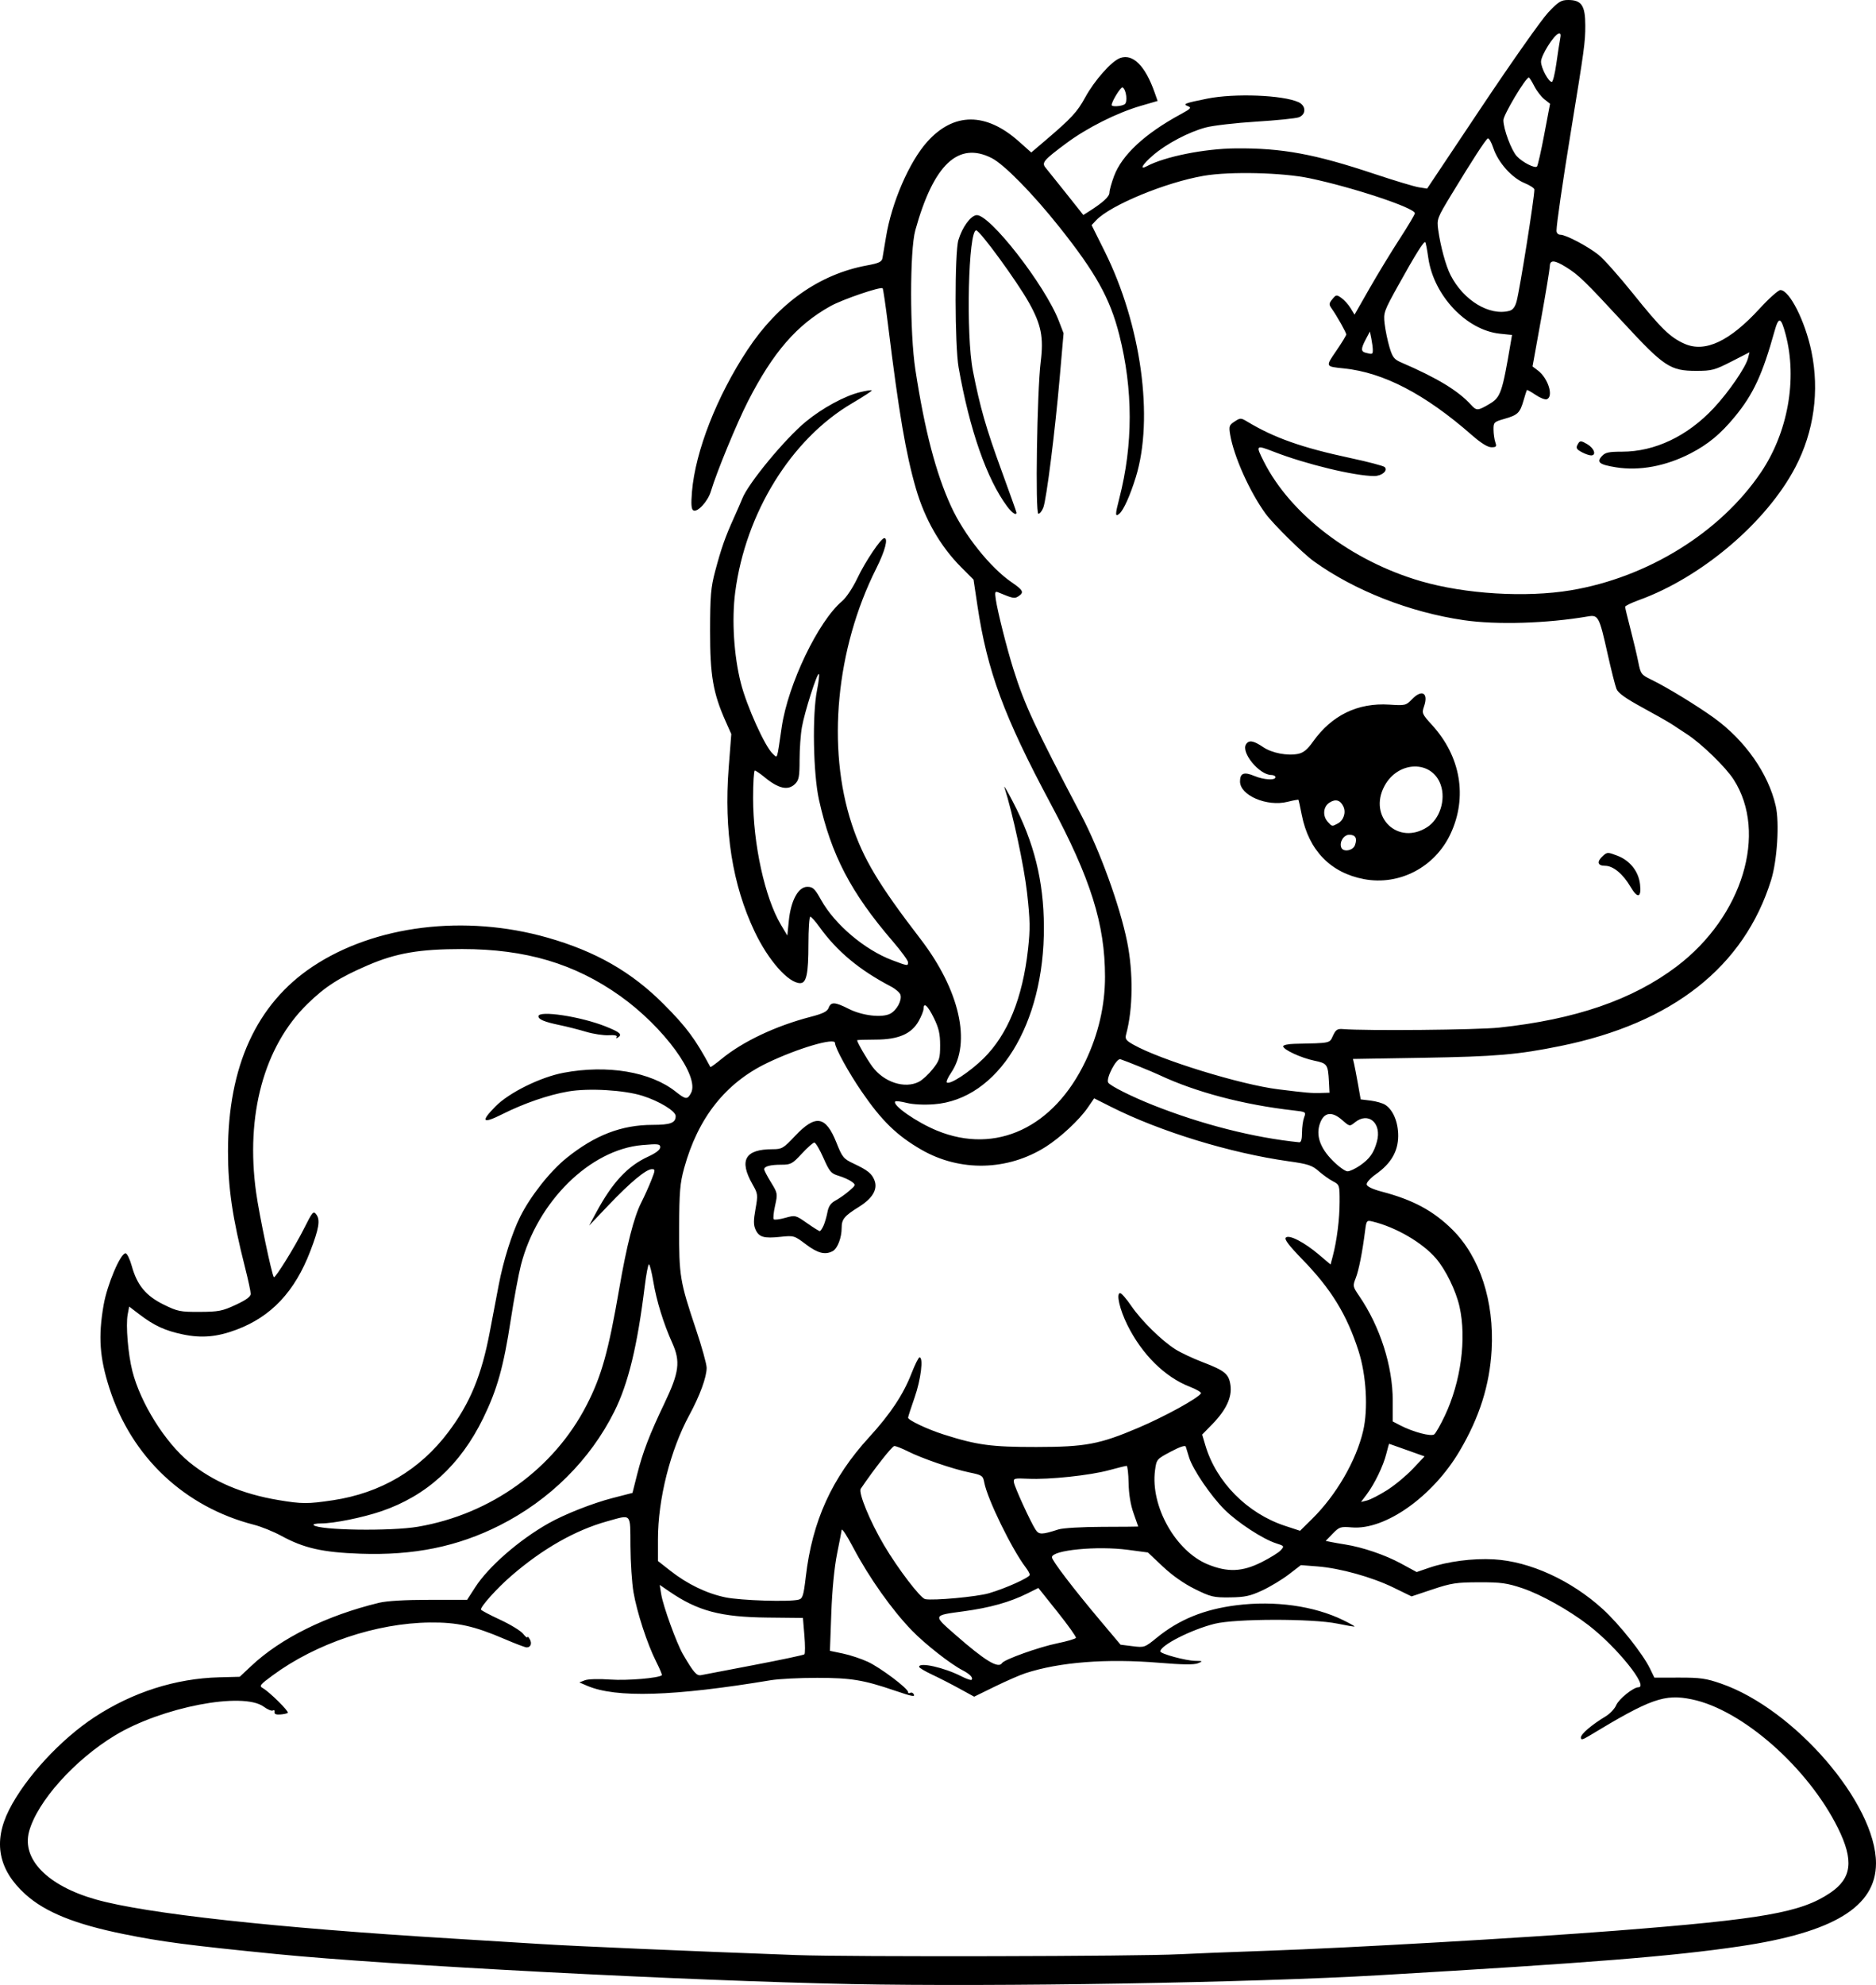 <?xml version="1.0" encoding="UTF-8" standalone="no"?>
<!-- Created with Inkscape (http://www.inkscape.org/) -->

<svg
   width="224.268mm"
   height="237.181mm"
   viewBox="0 0 224.268 237.181"
   version="1.1"
   id="svg1"
   xml:space="preserve"
   xmlns="http://www.w3.org/2000/svg"
   xmlns:svg="http://www.w3.org/2000/svg"><defs
     id="defs1" /><g
     id="layer1"
     transform="translate(-31.161,-502.07)"><path
       style="fill:#000000"
       d="m 132.835,739.142 c -19.442,-0.383 -55.316,-2.257 -68.659,-3.585 -10.535,-1.049 -13.671,-1.46 -18.255,-2.39 -5.794,-1.176 -9.347,-2.612 -11.706,-4.733 -3.253,-2.925 -3.905,-6.271 -1.968,-10.108 1.944,-3.851 6.169,-8.43 10.232,-11.088 4.542,-2.972 9.691,-4.614 14.887,-4.747 l 2.452,-0.063 1.385,-1.3 c 3.545,-3.328 8.995,-6.019 15.275,-7.543 0.923,-0.224 3.112,-0.353 5.989,-0.353 h 4.534 l 0.977,-1.51 c 1.603,-2.476 5.242,-5.647 8.76,-7.633 1.921,-1.085 5.255,-2.399 7.652,-3.018 l 2.381,-0.614 0.559,-2.211 c 0.679,-2.688 1.471,-4.752 3.273,-8.522 1.755,-3.673 1.921,-4.967 0.925,-7.183 -1.051,-2.336 -1.88,-5.022 -2.268,-7.342 -0.188,-1.128 -0.423,-2.051 -0.522,-2.051 -0.098,0 -0.322,1.161 -0.497,2.58 -0.887,7.2 -1.97,11.659 -3.646,15.015 -2.888,5.782 -7.715,10.572 -13.699,13.593 -5.047,2.548 -10.277,3.61 -16.669,3.385 -4.514,-0.159 -6.737,-0.662 -9.444,-2.139 -0.918,-0.501 -2.383,-1.094 -3.256,-1.318 -8.324,-2.137 -14.642,-8.096 -17.279,-16.299 -1.182,-3.676 -1.358,-6.173 -0.701,-9.953 0.426,-2.45 2.01,-6.186 2.623,-6.186 0.177,0 0.513,0.687 0.746,1.526 0.635,2.284 1.69,3.559 3.809,4.601 1.665,0.819 1.982,0.883 4.316,0.872 2.253,-0.011 2.706,-0.1 4.304,-0.843 1.255,-0.584 1.786,-0.975 1.786,-1.316 0,-0.267 -0.302,-1.674 -0.671,-3.125 -1.514,-5.958 -2.042,-9.546 -2.042,-13.885 -6.3e-4,-10.177 3.418,-17.636 10.125,-22.095 7.428,-4.938 18.202,-6.263 28.072,-3.452 5.756,1.639 10.037,4.087 13.875,7.933 2.725,2.73 3.805,4.183 5.592,7.523 0.028,0.052 0.623,-0.376 1.323,-0.951 2.557,-2.102 6.491,-3.961 10.689,-5.051 1.461,-0.38 1.97,-0.634 2.13,-1.066 0.274,-0.74 0.746,-0.716 2.402,0.123 1.617,0.819 3.989,1.092 4.969,0.571 0.78,-0.415 1.417,-1.607 1.209,-2.264 -0.081,-0.255 -0.594,-0.698 -1.141,-0.984 -3.799,-1.989 -6.454,-4.205 -8.572,-7.156 -0.465,-0.648 -0.944,-1.177 -1.065,-1.177 -0.121,0 -0.22,1.481 -0.22,3.29 0,3.526 -0.238,4.648 -0.986,4.646 -1.407,-0.003 -3.818,-2.733 -5.449,-6.171 -2.653,-5.588 -3.679,-12.058 -3.1,-19.54 l 0.314,-4.054 -0.672,-1.509 c -1.508,-3.386 -1.87,-5.484 -1.863,-10.794 0.005,-4.225 0.088,-5.202 0.603,-7.144 0.723,-2.725 1.203,-4.093 2.226,-6.35 0.429,-0.946 0.887,-1.997 1.018,-2.335 0.703,-1.813 5.097,-7.133 7.588,-9.188 1.977,-1.631 4.657,-3.087 6.505,-3.534 0.709,-0.172 1.334,-0.267 1.39,-0.211 0.055,0.055 -0.999,0.745 -2.343,1.533 -7.285,4.27 -12.752,13.104 -13.987,22.599 -0.426,3.274 -0.157,7.577 0.678,10.848 0.705,2.764 2.891,7.603 3.811,8.435 0.6,0.543 0.466,0.937 1.077,-3.198 0.755,-5.112 4.362,-12.632 7.207,-15.026 0.5,-0.421 1.288,-1.603 1.833,-2.751 0.937,-1.973 2.821,-4.779 3.213,-4.787 0.504,-0.01 0.097,1.531 -0.961,3.639 -4.806,9.571 -5.936,21.41 -2.915,30.55 1.362,4.121 3.212,7.212 8.197,13.696 4.676,6.081 6.121,12.39 3.666,16.007 -0.369,0.544 -0.601,1.059 -0.515,1.144 0.335,0.335 2.733,-1.228 4.395,-2.864 2.896,-2.851 4.672,-7.207 5.322,-13.055 0.27,-2.43 0.252,-3.464 -0.117,-6.748 -0.36,-3.205 -1.695,-9.417 -2.71,-12.609 -0.092,-0.291 0.36,0.483 1.005,1.72 2.553,4.893 3.692,9.471 3.719,14.949 0.057,11.676 -5.496,20.643 -13.141,21.221 -1.193,0.09 -2.504,0.025 -3.245,-0.162 -0.684,-0.172 -1.306,-0.251 -1.381,-0.175 -0.419,0.419 2.553,2.491 5.013,3.495 7.031,2.871 13.947,-0.374 17.729,-8.317 1.544,-3.243 2.331,-6.647 2.331,-10.076 -8.1e-4,-6.282 -1.713,-11.731 -6.495,-20.67 -5.59,-10.448 -7.588,-15.855 -8.761,-23.706 l -0.461,-3.081 -1.486,-1.489 c -2.474,-2.479 -4.338,-5.722 -5.404,-9.401 -1.201,-4.145 -2.034,-9.026 -3.32,-19.453 -0.295,-2.39 -0.59,-4.4 -0.656,-4.466 -0.231,-0.23 -4.782,1.321 -6.225,2.122 -4.03,2.237 -6.872,5.512 -9.873,11.375 -1.325,2.589 -3.749,8.468 -4.435,10.76 -0.365,1.219 -1.622,2.575 -2.109,2.274 -0.231,-0.143 -0.274,-0.765 -0.152,-2.223 0.404,-4.842 2.973,-11.407 6.634,-16.948 3.679,-5.57 8.599,-9.046 14.286,-10.094 1.424,-0.262 1.768,-0.424 1.853,-0.871 0.057,-0.302 0.247,-1.432 0.422,-2.512 0.667,-4.117 2.783,-9.005 4.933,-11.396 3.175,-3.531 7.017,-3.54 10.961,-0.026 l 1.471,1.311 1.697,-1.445 c 3.092,-2.633 3.806,-3.403 4.74,-5.116 1.125,-2.061 3.177,-4.373 4.199,-4.729 1.525,-0.532 2.987,0.928 4.107,4.103 l 0.363,1.03 -2.02,0.587 c -2.84,0.825 -6.417,2.621 -8.899,4.467 -2.722,2.025 -2.974,2.325 -2.466,2.929 0.212,0.252 1.311,1.625 2.444,3.051 l 2.059,2.593 0.702,-0.445 c 1.651,-1.048 2.421,-1.757 2.421,-2.231 0,-0.278 0.248,-1.169 0.552,-1.98 0.944,-2.522 3.686,-5.066 7.957,-7.381 1.212,-0.657 1.337,-0.794 0.884,-0.964 -0.678,-0.253 -0.395,-0.365 2.304,-0.905 3.268,-0.654 9.029,-0.43 10.904,0.424 0.91,0.414 0.934,1.467 0.041,1.806 -0.353,0.134 -2.645,0.368 -5.093,0.519 -2.448,0.151 -5.166,0.466 -6.039,0.699 -2.038,0.543 -4.685,1.938 -6.284,3.309 -1.269,1.088 -1.696,1.82 -0.775,1.327 2.155,-1.154 6.878,-2.103 10.631,-2.138 5.55,-0.051 9.435,0.663 16.6,3.054 2.363,0.788 4.746,1.505 5.295,1.593 l 0.998,0.16 6.528,-9.772 c 3.591,-5.374 7.165,-10.445 7.944,-11.269 1.226,-1.297 1.547,-1.497 2.398,-1.497 1.592,0 2.041,0.669 2.041,3.046 0,2.011 -0.099,2.739 -1.726,12.697 -0.986,6.036 -1.714,11.055 -1.714,11.82 0,0.282 0.192,0.484 0.463,0.486 0.673,0.005 3.285,1.383 4.577,2.415 0.612,0.489 2.463,2.57 4.112,4.624 3.351,4.172 4.44,5.233 6.152,5.99 2.454,1.085 5.38,-0.284 8.973,-4.199 1.119,-1.22 2.238,-2.218 2.486,-2.218 1.086,0 2.957,3.7 3.712,7.339 0.977,4.709 0.301,9.578 -1.917,13.82 -3.436,6.573 -11.2,13.166 -18.702,15.883 -0.909,0.329 -1.654,0.691 -1.654,0.805 0,0.113 0.289,1.317 0.643,2.677 0.354,1.359 0.774,3.134 0.935,3.944 0.277,1.399 0.354,1.503 1.54,2.076 1.831,0.885 5.488,3.115 7.52,4.585 3.706,2.682 6.478,6.634 7.364,10.498 0.461,2.01 0.181,6.528 -0.55,8.873 -3.229,10.358 -11.787,17.1 -25.162,19.822 -5.135,1.045 -7.715,1.266 -16.563,1.414 l -8.265,0.138 0.134,0.563 c 0.074,0.31 0.282,1.397 0.463,2.415 l 0.328,1.852 1.188,0.145 c 0.653,0.08 1.438,0.306 1.744,0.502 0.949,0.61 1.561,2.082 1.552,3.732 -0.011,1.833 -0.86,3.288 -2.659,4.557 -0.67,0.472 -1.152,1.009 -1.108,1.235 0.048,0.248 0.738,0.573 1.814,0.855 3.73,0.977 6.173,2.293 8.444,4.548 3.272,3.25 5.003,8.556 4.681,14.353 -0.235,4.22 -1.462,8.088 -3.843,12.111 -3.214,5.43 -8.873,9.436 -12.862,9.106 -1.365,-0.113 -1.504,-0.068 -2.293,0.746 l -0.84,0.866 0.633,0.132 c 0.348,0.072 1.109,0.205 1.691,0.296 2.058,0.319 4.786,1.247 6.657,2.264 l 1.895,1.03 1.452,-0.499 c 2.238,-0.77 5.245,-1.162 7.792,-1.017 4.292,0.246 9.243,2.511 13.016,5.955 1.975,1.803 4.771,5.326 5.631,7.094 l 0.527,1.085 2.947,-0.005 c 2.537,-0.005 3.237,0.095 5.037,0.72 8.78,3.048 18.511,14.339 18.508,21.473 -0.003,5.173 -5.063,8.257 -16.268,9.915 -8.056,1.192 -17.801,1.972 -43.091,3.452 -15.301,0.895 -45.686,1.404 -63.235,1.058 z m 39.291,-3.558 c 1.31,-0.074 6.072,-0.264 10.583,-0.421 9.903,-0.345 30.532,-1.531 41.54,-2.389 17.688,-1.379 22.228,-2.178 25.707,-4.528 2.588,-1.748 2.841,-3.873 0.924,-7.743 -3.573,-7.21 -11.434,-14.134 -17.461,-15.378 -3.275,-0.676 -4.938,-0.086 -12.279,4.359 -0.798,0.483 -0.992,0.522 -0.992,0.2 0,-0.417 1.29,-1.519 2.945,-2.517 0.529,-0.319 1.105,-0.927 1.281,-1.351 0.3,-0.724 2.049,-2.134 2.647,-2.134 1.296,0 -2.54,-4.78 -5.943,-7.405 -2.35,-1.813 -5.694,-3.683 -7.925,-4.432 -1.836,-0.616 -2.56,-0.715 -5.177,-0.709 -2.703,0.006 -3.323,0.101 -5.556,0.847 l -2.514,0.84 -2.149,-1.049 c -2.586,-1.262 -6.389,-2.321 -9.096,-2.533 l -1.984,-0.155 -1.455,1.116 c -0.8,0.614 -2.229,1.475 -3.175,1.914 -1.436,0.666 -2.071,0.802 -3.847,0.824 -1.96,0.024 -2.289,-0.054 -4.189,-0.991 -1.309,-0.646 -2.712,-1.63 -3.841,-2.695 l -1.779,-1.678 -2.367,-0.316 c -3.714,-0.495 -9.125,0.033 -9.107,0.89 0.008,0.401 2.562,3.745 5.752,7.533 l 2.451,2.911 1.434,0.179 c 1.412,0.176 1.456,0.161 2.916,-1.028 2.654,-2.162 5.647,-3.379 9.504,-3.864 4.597,-0.578 9.281,0.077 12.772,1.786 0.777,0.381 1.383,0.72 1.346,0.755 -0.037,0.035 -0.96,-0.121 -2.051,-0.346 -2.98,-0.615 -12.203,-0.602 -14.684,0.02 -2.801,0.702 -6.483,2.577 -6.482,3.3 5.7e-4,0.286 3.032,1.109 4.155,1.128 0.945,0.016 0.965,0.033 0.342,0.289 -0.461,0.19 -1.868,0.172 -4.638,-0.058 -6.296,-0.522 -11.918,-0.084 -15.99,1.248 -0.66,0.216 -2.308,0.935 -3.663,1.598 l -2.463,1.205 -1.77,-0.971 c -0.974,-0.534 -2.455,-1.291 -3.292,-1.683 -0.837,-0.392 -1.521,-0.803 -1.521,-0.914 0,-0.586 2.982,0.078 5.018,1.116 0.615,0.314 1.179,0.511 1.252,0.438 0.233,-0.233 -0.192,-0.688 -1.061,-1.136 -1.455,-0.75 -4.485,-3.125 -6.06,-4.749 -2.388,-2.462 -5.127,-6.328 -7.009,-9.891 -0.823,-1.557 -1.399,-2.424 -1.401,-2.106 -4.8e-4,0.066 -0.241,1.31 -0.534,2.765 -0.336,1.665 -0.595,4.315 -0.699,7.149 l -0.165,4.503 1.559,0.326 c 0.858,0.179 2.199,0.625 2.98,0.989 1.512,0.705 4.797,3.176 4.797,3.607 0,0.142 0.111,0.189 0.246,0.105 0.135,-0.084 0.321,-0.031 0.412,0.117 0.246,0.399 -0.1,0.337 -2.266,-0.401 -3.718,-1.267 -5.203,-1.511 -9.241,-1.514 -2.11,-0.002 -4.61,0.126 -5.556,0.283 -11.6,1.93 -18.515,2.14 -21.941,0.669 l -0.946,-0.406 0.661,-0.257 c 0.379,-0.148 1.677,-0.184 3.043,-0.086 2.013,0.145 5.817,-0.176 6.161,-0.52 0.05,-0.05 -0.26,-0.788 -0.69,-1.639 -1.059,-2.101 -2.294,-5.887 -2.705,-8.295 -0.186,-1.091 -0.349,-3.561 -0.362,-5.488 -0.027,-4.021 0.189,-3.789 -2.761,-2.972 -3.841,1.064 -7.765,3.298 -11.521,6.558 -1.682,1.46 -3.615,3.608 -3.59,3.989 0.006,0.089 1.029,0.633 2.273,1.209 1.245,0.576 2.49,1.336 2.768,1.689 0.278,0.353 0.508,0.536 0.513,0.408 0.004,-0.129 0.13,-0.025 0.279,0.231 0.299,0.513 0.121,0.99 -0.369,0.989 -0.173,-3.5e-4 -1.387,-0.461 -2.696,-1.024 -3.581,-1.538 -5.624,-1.988 -8.87,-1.952 -6.398,0.071 -13.598,2.49 -18.79,6.312 -1.544,1.137 -1.648,1.272 -1.176,1.535 0.771,0.429 3.15,2.779 2.982,2.946 -0.08,0.08 -0.487,0.169 -0.904,0.199 -0.511,0.036 -0.736,-0.061 -0.687,-0.296 0.04,-0.193 -0.047,-0.277 -0.193,-0.186 -0.146,0.09 -0.635,-0.109 -1.087,-0.443 -2.476,-1.831 -12.182,0.037 -17.785,3.422 -4.852,2.932 -9.326,7.939 -10.28,11.505 -0.884,3.304 2.237,6.473 7.973,8.097 5.975,1.692 21.456,3.39 42.598,4.673 3.711,0.225 8.533,0.523 10.716,0.662 3.889,0.247 17.825,0.848 30.427,1.312 6.339,0.233 41.262,0.159 45.773,-0.098 z m -50.8,-34.568 c 3.201,-0.61 5.9,-1.182 5.997,-1.272 0.097,-0.089 0.097,-1.104 0,-2.255 l -0.176,-2.092 -4.233,-0.045 c -5.607,-0.059 -8.33,-0.782 -11.737,-3.116 l -1.153,-0.79 0.189,1.157 c 0.229,1.401 1.836,5.829 2.58,7.11 1.284,2.209 1.645,2.625 2.181,2.518 0.292,-0.059 3.151,-0.605 6.352,-1.215 z m 29.623,-0.226 c 0.267,-0.432 4.428,-1.918 6.625,-2.366 1.164,-0.238 2.158,-0.53 2.209,-0.65 0.051,-0.12 -0.939,-1.51 -2.199,-3.089 l -2.291,-2.871 -1.241,0.62 c -2.156,1.078 -4.551,1.75 -7.762,2.179 -3.622,0.484 -3.606,0.442 -0.999,2.726 3.632,3.183 5.223,4.153 5.658,3.45 z m -24.311,-7.58 c 0.48,-0.129 0.587,-0.476 0.854,-2.752 0.781,-6.661 3.117,-11.794 7.586,-16.673 2.522,-2.754 4.068,-5.082 5.049,-7.607 0.41,-1.055 0.842,-1.918 0.961,-1.918 0.484,0 0.162,2.644 -0.579,4.763 -0.433,1.237 -0.788,2.336 -0.79,2.443 -0.005,0.295 2.299,1.385 4.23,2.001 4.005,1.278 5.714,1.509 11.113,1.503 5.866,-0.007 7.545,-0.323 12.171,-2.29 3.179,-1.352 7.13,-3.522 7.499,-4.118 0.074,-0.12 -0.541,-0.482 -1.367,-0.804 -2.956,-1.152 -5.681,-3.85 -7.421,-7.346 -0.935,-1.879 -1.379,-3.825 -0.872,-3.825 0.159,0 0.756,0.685 1.326,1.521 1.199,1.76 3.635,4.154 5.288,5.198 0.63,0.398 2.088,1.083 3.24,1.523 2.681,1.024 3.152,1.418 3.336,2.789 0.19,1.416 -0.526,2.939 -2.176,4.629 l -1.211,1.24 0.384,1.293 c 1.303,4.386 5.016,8.133 9.528,9.614 l 1.79,0.588 1.451,-1.431 c 2.875,-2.835 5.254,-6.936 6.09,-10.499 0.617,-2.629 0.382,-6.675 -0.558,-9.586 -1.401,-4.339 -3.269,-7.377 -6.712,-10.917 -1.603,-1.648 -2.173,-2.4 -1.971,-2.601 0.387,-0.387 2.203,0.551 3.972,2.051 l 1.376,1.167 0.265,-1.002 c 0.49,-1.852 0.815,-4.427 0.817,-6.485 0.002,-2.002 -0.014,-2.052 -0.788,-2.452 -0.435,-0.225 -1.203,-0.771 -1.708,-1.215 -0.797,-0.7 -1.27,-0.856 -3.59,-1.181 -6.956,-0.976 -15.343,-3.542 -21.199,-6.487 l -2.059,-1.035 -0.773,1.122 c -1.002,1.454 -3.248,3.547 -5,4.659 -4.546,2.886 -10.248,3.023 -14.876,0.359 -2.932,-1.688 -4.745,-3.451 -7.142,-6.945 -1.59,-2.317 -3.187,-5.23 -3.187,-5.81 0,-0.682 -4.47,0.635 -8.125,2.395 -4.971,2.393 -8.26,6.559 -9.908,12.55 -0.501,1.821 -0.585,2.82 -0.601,7.144 -0.021,5.727 0.092,6.412 1.99,12.066 0.714,2.125 1.297,4.22 1.297,4.655 0,1.121 -0.807,3.323 -2.071,5.653 -2.269,4.182 -3.75,10.038 -3.75,14.83 v 2.607 l 1.501,1.178 c 2.023,1.587 4.333,2.701 6.569,3.164 1.823,0.378 7.678,0.561 8.751,0.273 z m 0.867,-42.454 c -1.39,-1.05 -1.445,-1.066 -3.039,-0.898 -1.993,0.209 -2.57,0.042 -2.983,-0.863 -0.25,-0.548 -0.251,-1.093 -0.005,-2.468 0.302,-1.69 0.287,-1.813 -0.35,-2.93 -1.653,-2.896 -0.906,-4.208 2.394,-4.208 1.111,0 1.29,-0.105 2.672,-1.571 2.471,-2.62 3.678,-2.428 4.962,0.791 0.703,1.763 0.839,1.927 2.076,2.509 1.662,0.782 2.164,1.189 2.476,2.009 0.399,1.05 -0.239,2.134 -1.847,3.138 -1.778,1.11 -2.084,1.481 -2.084,2.528 0,1.176 -0.498,2.467 -1.069,2.773 -0.904,0.484 -1.786,0.261 -3.204,-0.81 z m 2.097,-2.215 c 0.16,-0.351 0.374,-1.08 0.475,-1.62 0.135,-0.722 0.396,-1.096 0.984,-1.413 0.44,-0.237 1.168,-0.75 1.618,-1.142 0.802,-0.697 0.807,-0.719 0.291,-1.102 -0.29,-0.215 -0.985,-0.528 -1.544,-0.695 -0.916,-0.274 -1.097,-0.486 -1.827,-2.139 -0.446,-1.009 -0.934,-1.835 -1.086,-1.835 -0.151,0 -0.826,0.595 -1.498,1.323 -1.127,1.219 -1.318,1.323 -2.442,1.323 -1.336,0 -2.056,0.194 -2.056,0.553 0,0.128 0.366,0.827 0.814,1.555 0.795,1.293 0.806,1.355 0.487,2.784 -0.18,0.804 -0.252,1.536 -0.16,1.628 0.092,0.092 0.713,0.015 1.379,-0.172 1.196,-0.335 1.231,-0.326 2.587,0.623 0.756,0.529 1.445,0.963 1.531,0.964 0.086,10e-4 0.287,-0.285 0.447,-0.636 z m 19.775,43.907 c 2,-0.581 4.89,-1.886 4.89,-2.207 0,-0.135 -0.217,-0.529 -0.483,-0.876 -1.639,-2.14 -4.585,-8.168 -4.955,-10.138 -0.157,-0.836 -0.249,-0.899 -1.795,-1.218 -1.996,-0.412 -5.692,-1.682 -7.376,-2.534 -0.686,-0.347 -1.401,-0.625 -1.587,-0.617 -0.268,0.011 -2.375,2.691 -4.008,5.096 -0.317,0.468 1.093,3.897 2.773,6.741 1.661,2.813 4.358,6.345 4.929,6.455 0.998,0.194 6.172,-0.284 7.612,-0.702 z m 32.591,-3.71 c 1.014,-0.507 2.049,-1.15 2.302,-1.429 0.442,-0.489 0.423,-0.518 -0.551,-0.827 -1.574,-0.5 -4.603,-2.476 -6.159,-4.019 -1.639,-1.626 -3.806,-4.809 -4.245,-6.235 -0.167,-0.543 -0.347,-1.126 -0.399,-1.296 -0.062,-0.199 -0.701,0.013 -1.798,0.595 -1.683,0.894 -1.704,0.919 -1.879,2.235 -0.567,4.278 2.47,9.675 6.326,11.241 2.364,0.96 4.097,0.889 6.402,-0.265 z m -24.261,-3.92 c 0.521,-0.167 2.806,-0.301 5.225,-0.307 2.365,-0.006 4.299,-0.021 4.299,-0.035 9e-5,-0.014 -0.25,-0.728 -0.556,-1.587 -0.36,-1.01 -0.57,-2.288 -0.595,-3.613 -0.021,-1.128 -0.127,-2.05 -0.234,-2.051 -0.108,-1.6e-4 -1.06,0.234 -2.117,0.521 -2.296,0.623 -7.145,1.134 -9.646,1.018 -1.676,-0.078 -1.794,-0.047 -1.711,0.445 0.102,0.606 1.991,4.728 2.578,5.625 0.414,0.633 0.736,0.631 2.757,-0.017 z m -76.565,-0.324 c 8.73,-1.5 16.242,-6.921 20.157,-14.545 1.769,-3.445 2.599,-6.406 3.879,-13.845 0.895,-5.201 1.763,-8.605 2.631,-10.316 0.379,-0.748 0.925,-1.958 1.213,-2.688 0.487,-1.236 0.492,-1.328 0.064,-1.326 -0.69,0.004 -2.571,1.566 -5.171,4.297 l -2.33,2.447 0.858,-1.587 c 1.937,-3.586 3.755,-5.536 6.204,-6.658 0.923,-0.423 1.435,-0.819 1.435,-1.11 0,-0.406 -0.224,-0.434 -2.125,-0.271 -6.261,0.538 -12.562,6.752 -14.516,14.316 -0.29,1.124 -0.841,4.088 -1.224,6.586 -0.857,5.592 -1.623,8.322 -3.295,11.743 -2.735,5.594 -6.768,9.272 -12.183,11.114 -2.236,0.761 -5.674,1.454 -7.212,1.454 -0.59,0 -0.985,0.089 -0.876,0.197 0.623,0.623 9.217,0.756 12.49,0.193 z m -10.203,-3.156 c 5.744,-0.866 10.412,-3.622 13.829,-8.165 2.59,-3.444 3.963,-6.762 4.946,-11.956 0.303,-1.601 0.779,-4.106 1.059,-5.568 0.568,-2.971 1.582,-6.2 2.572,-8.191 1.221,-2.452 3.579,-5.438 5.544,-7.019 3.396,-2.732 6.566,-3.953 10.28,-3.958 2.157,-0.003 2.765,-0.235 2.765,-1.055 0,-0.593 -1.953,-1.783 -3.969,-2.419 -2.197,-0.693 -6.437,-0.939 -8.882,-0.516 -2.365,0.409 -5.272,1.41 -7.853,2.702 -2.406,1.204 -2.655,0.928 -0.831,-0.923 1.62,-1.643 5.368,-3.495 8.13,-4.015 5.241,-0.988 10.404,-0.121 13.397,2.249 1.218,0.965 1.408,0.982 1.845,0.165 1.058,-1.976 -3.257,-7.881 -8.467,-11.588 -5.436,-3.867 -11.302,-5.608 -18.903,-5.608 -5.103,0 -7.889,0.48 -11.286,1.944 -3.421,1.475 -5.092,2.548 -7.228,4.64 -5.162,5.058 -7.39,13.261 -6.11,22.49 0.374,2.696 1.882,9.888 2.125,10.132 0.157,0.158 2.495,-3.606 3.581,-5.766 1.048,-2.085 1.143,-2.193 1.501,-1.709 0.478,0.648 0.303,1.687 -0.738,4.392 -1.855,4.818 -4.653,7.791 -8.799,9.352 -2.332,0.878 -4.178,1.042 -6.419,0.572 -2.135,-0.448 -3.437,-1.047 -5.205,-2.397 l -1.22,-0.931 -0.179,0.953 c -0.241,1.284 0.045,4.724 0.562,6.761 0.965,3.798 3.903,8.501 6.787,10.864 2.837,2.325 6.35,3.82 10.668,4.542 2.812,0.47 3.52,0.473 6.498,0.024 z M 104.874,625.972 c 0.106,-0.171 -0.244,-0.246 -0.951,-0.205 -0.615,0.036 -1.833,-0.149 -2.706,-0.41 -0.873,-0.262 -2.302,-0.624 -3.175,-0.805 -1.79,-0.372 -2.514,-0.673 -2.514,-1.047 0,-0.742 5.061,0.025 8.045,1.219 1.732,0.693 2.027,0.966 1.439,1.329 -0.175,0.108 -0.234,0.073 -0.139,-0.081 z m 92.107,54.154 c 0.911,-0.575 2.292,-1.718 3.069,-2.54 l 1.413,-1.494 -2.101,-0.749 c -1.155,-0.412 -2.116,-0.753 -2.135,-0.757 -0.019,-0.004 -0.173,0.543 -0.343,1.216 -0.364,1.445 -1.396,3.577 -2.342,4.836 l -0.676,0.9 0.729,-0.183 c 0.401,-0.101 1.474,-0.654 2.385,-1.229 z m 6.892,-8.866 c 1.929,-4.065 2.629,-9.236 1.768,-13.06 -0.43,-1.908 -1.647,-4.403 -2.811,-5.761 -1.622,-1.893 -4.815,-3.747 -7.603,-4.415 -0.682,-0.163 -0.718,-0.118 -0.871,1.087 -0.333,2.613 -0.751,4.73 -1.122,5.675 -0.37,0.942 -0.356,1.018 0.398,2.117 2.507,3.653 4.026,8.388 4.026,12.543 v 2.473 l 0.86,0.449 c 1.549,0.809 3.738,1.389 4.107,1.088 0.185,-0.151 0.747,-1.14 1.248,-2.197 z M 193.728,641.346 c 1.172,-0.812 1.661,-1.498 2.036,-2.857 0.61,-2.209 -1.008,-3.622 -2.637,-2.302 -0.617,0.5 -0.625,0.498 -1.511,-0.28 -1.22,-1.071 -2.148,-0.954 -2.635,0.333 -0.55,1.452 -0.039,2.975 1.523,4.537 0.691,0.691 1.476,1.257 1.744,1.257 0.268,0 0.934,-0.31 1.48,-0.689 z m -6.919,-3.924 c 0,-0.645 0.113,-1.471 0.251,-1.835 0.246,-0.647 0.22,-0.665 -1.257,-0.832 -5.986,-0.678 -11.693,-2.184 -16.06,-4.237 -0.882,-0.415 -4.004,-1.68 -4.643,-1.881 -0.478,-0.151 -1.758,2.305 -1.455,2.794 0.241,0.389 2.777,1.663 5.338,2.68 5.817,2.311 12.073,3.903 17.495,4.451 0.22,0.022 0.331,-0.36 0.331,-1.14 z m 3.22,-6.103 c -0.114,-2.075 -0.192,-2.187 -1.746,-2.51 -1.578,-0.328 -3.723,-1.319 -3.723,-1.721 0,-0.144 0.595,-0.275 1.323,-0.291 4.438,-0.097 4.199,-0.046 4.63,-0.974 0.332,-0.715 0.526,-0.844 1.191,-0.789 2.718,0.225 16.074,0.1 18.653,-0.174 9.14,-0.972 15.986,-3.33 21.255,-7.318 7.86,-5.951 10.902,-15.933 6.801,-22.323 -0.955,-1.488 -3.823,-4.273 -5.576,-5.415 -0.649,-0.423 -1.478,-0.968 -1.842,-1.211 -0.364,-0.243 -1.934,-1.133 -3.488,-1.979 -2.029,-1.103 -2.906,-1.732 -3.105,-2.229 -0.153,-0.381 -0.629,-2.263 -1.058,-4.183 -1,-4.479 -1.111,-4.689 -2.362,-4.474 -4.89,0.839 -10.902,1.021 -14.825,0.448 -6.459,-0.942 -13.06,-3.532 -17.933,-7.036 -1.295,-0.931 -4.871,-4.458 -5.768,-5.689 -1.894,-2.597 -3.799,-6.848 -4.232,-9.44 -0.168,-1.006 -0.12,-1.147 0.53,-1.573 0.686,-0.45 0.747,-0.448 1.541,0.029 3.211,1.932 6.531,3.102 12.319,4.339 2.101,0.449 3.935,0.932 4.077,1.073 0.422,0.422 -0.336,1.073 -1.248,1.072 -2.334,-0.002 -8.166,-1.411 -11.99,-2.896 -2.172,-0.843 -2.206,-0.81 -1.201,1.177 3.199,6.322 10.483,11.87 18.747,14.279 5.318,1.55 12.585,1.991 17.957,1.092 9.174,-1.537 17.839,-6.902 22.692,-14.049 3.242,-4.775 4.396,-11.161 2.981,-16.508 -0.559,-2.115 -0.831,-2.195 -1.333,-0.393 -1.444,5.18 -2.54,7.537 -4.749,10.216 -1.707,2.07 -3.191,3.297 -5.303,4.386 -2.942,1.517 -6.1,2.105 -8.888,1.656 -2.006,-0.323 -2.362,-0.603 -1.701,-1.333 0.402,-0.444 0.813,-0.535 2.414,-0.535 3.922,0 7.821,-1.853 10.962,-5.212 1.798,-1.922 3.824,-4.874 4.1,-5.972 l 0.173,-0.691 -2.17,1.109 c -1.988,1.016 -2.339,1.109 -4.192,1.109 -3.095,0 -3.847,-0.495 -8.648,-5.688 -4.695,-5.079 -5.42,-5.782 -6.929,-6.716 -1.382,-0.856 -1.92,-0.883 -1.933,-0.098 -0.005,0.327 -0.472,3.155 -1.036,6.284 l -1.027,5.689 0.647,0.49 c 1.222,0.926 1.897,3.109 1.06,3.43 -0.201,0.077 -0.806,-0.159 -1.343,-0.524 -0.538,-0.366 -1.007,-0.624 -1.042,-0.575 -0.035,0.049 -0.215,0.615 -0.4,1.256 -0.426,1.48 -0.692,1.734 -2.292,2.189 -1.243,0.354 -1.304,0.414 -1.295,1.286 0.005,0.503 0.103,1.182 0.216,1.51 0.179,0.516 0.117,0.595 -0.47,0.595 -0.442,0 -1.251,-0.503 -2.333,-1.451 -5.59,-4.896 -10.544,-7.479 -15.283,-7.968 -2.257,-0.233 -2.238,-0.189 -0.929,-2.1 0.657,-0.959 1.194,-1.84 1.194,-1.958 0,-0.234 -1.102,-2.194 -1.735,-3.087 -0.355,-0.501 -0.347,-0.616 0.075,-1.133 0.445,-0.545 0.503,-0.552 1.088,-0.139 0.34,0.24 0.831,0.786 1.091,1.214 l 0.473,0.778 1.784,-3.124 c 0.981,-1.718 2.604,-4.384 3.605,-5.924 1.002,-1.54 1.821,-2.921 1.821,-3.069 0,-0.636 -7.362,-3.085 -12.568,-4.18 -3.261,-0.686 -9.509,-0.834 -12.644,-0.3 -4.564,0.778 -11.191,3.515 -12.891,5.324 l -0.54,0.574 1.569,3.151 c 4.354,8.743 5.893,19.916 3.716,26.965 -0.677,2.192 -1.469,3.952 -1.962,4.361 -0.518,0.43 -0.52,0.147 -0.015,-1.811 1.662,-6.439 1.66,-13.014 -0.007,-19.583 -1.096,-4.321 -2.802,-7.386 -7.15,-12.85 -3.201,-4.022 -6.607,-7.489 -8.102,-8.247 -3.991,-2.022 -6.947,0.773 -9.124,8.628 -0.671,2.422 -0.667,12.274 0.008,16.669 1.109,7.224 2.448,12.348 4.26,16.308 1.569,3.427 4.703,7.352 7.266,9.099 1.389,0.946 1.505,1.21 0.746,1.689 -0.426,0.268 -0.64,0.223 -2.359,-0.495 -0.391,-0.164 -0.431,-0.056 -0.302,0.827 0.216,1.478 1.319,5.846 2.11,8.363 1.344,4.27 2.528,6.815 8.09,17.392 2.238,4.256 4.644,10.887 5.505,15.176 0.743,3.697 0.697,8.02 -0.117,11.027 -0.158,0.585 -0.045,0.748 0.89,1.273 3.233,1.817 12.79,4.76 17.264,5.317 3.413,0.425 3.975,0.473 5.101,0.441 l 1.051,-0.03 z m 36.064,-23.272 c -0.912,-1.557 -2.084,-2.525 -3.056,-2.525 -0.91,0 -1.013,-0.495 -0.248,-1.187 0.501,-0.454 0.58,-0.454 1.724,-0.017 1.504,0.574 2.534,1.875 2.708,3.421 0.181,1.61 -0.291,1.739 -1.129,0.308 z m -31.875,-0.931 c -3.993,-0.752 -6.606,-3.45 -7.438,-7.679 -0.186,-0.946 -0.36,-1.755 -0.387,-1.798 -0.027,-0.043 -0.612,0.064 -1.301,0.237 -2.46,0.62 -5.692,-0.76 -5.692,-2.43 0,-0.999 0.471,-1.178 1.721,-0.656 1.115,0.466 2.512,0.549 2.512,0.149 0,-0.146 -0.22,-0.265 -0.489,-0.265 -1.433,0 -3.655,-2.695 -3.026,-3.669 0.347,-0.538 0.894,-0.447 2.059,0.344 1.033,0.701 2.868,1.055 4.156,0.801 0.647,-0.127 1.112,-0.508 1.798,-1.471 2.249,-3.155 5.349,-4.656 9.119,-4.414 1.897,0.122 2,0.098 2.694,-0.627 1.208,-1.261 2.018,-0.778 1.446,0.863 -0.273,0.783 -0.219,0.905 0.967,2.203 3.431,3.754 4.258,8.622 2.209,13 -1.867,3.99 -6.113,6.21 -10.349,5.413 z m -1.085,-4.041 c 0.309,-0.83 0.08,-1.257 -0.672,-1.257 -0.663,0 -1.208,0.866 -0.958,1.521 0.22,0.578 1.388,0.389 1.63,-0.265 z m 8.67,-2.188 c 1.486,-0.974 2.208,-3.246 1.595,-5.022 -1.036,-3.003 -5.103,-2.923 -6.735,0.132 -1.979,3.703 1.663,7.168 5.139,4.89 z m -10.728,-0.409 c 0.702,-0.376 1.018,-1.299 0.69,-2.019 -0.364,-0.798 -0.945,-0.963 -1.685,-0.477 -0.741,0.486 -0.83,1.583 -0.186,2.294 0.514,0.568 0.502,0.566 1.182,0.202 z m -39.505,-37.884 c -2.435,-3.265 -4.495,-9.152 -5.809,-16.603 -0.466,-2.641 -0.485,-13.725 -0.027,-15.24 0.462,-1.526 1.431,-2.869 2.144,-2.971 1.525,-0.219 8.214,8.352 9.863,12.639 l 0.566,1.471 -0.461,5.292 c -0.57,6.541 -1.584,14.571 -1.962,15.544 -0.155,0.4 -0.42,0.728 -0.587,0.728 -0.389,0 -0.164,-14.602 0.279,-18.173 0.361,-2.909 0.059,-4.426 -1.405,-7.043 -1.418,-2.535 -5.849,-8.607 -6.304,-8.639 -0.949,-0.066 -1.245,12.477 -0.398,16.789 0.858,4.365 1.568,6.839 3.395,11.842 0.997,2.73 1.813,5.022 1.813,5.093 0,0.384 -0.545,0.025 -1.108,-0.73 z m 68.737,-6.469 c -0.743,-0.389 -0.806,-0.544 -0.451,-1.105 0.191,-0.301 0.371,-0.28 1.054,0.123 0.838,0.495 1.126,1.343 0.455,1.343 -0.203,0 -0.679,-0.163 -1.058,-0.361 z m -79.286,75.202 c 0.414,-0.214 1.152,-0.894 1.641,-1.511 0.803,-1.014 0.888,-1.288 0.888,-2.852 0,-1.363 -0.159,-2.053 -0.747,-3.252 -0.733,-1.493 -1.237,-1.939 -1.237,-1.094 0,0.235 -0.26,0.89 -0.578,1.455 -0.871,1.549 -2.434,2.219 -5.177,2.219 -1.201,0 -2.183,0.035 -2.183,0.077 0,0.245 1.126,2.2 1.799,3.123 1.379,1.892 3.891,2.716 5.594,1.836 z m -1.308,-14.279 c 0,-0.209 -0.818,-1.329 -1.817,-2.49 -5.016,-5.823 -7.37,-10.336 -8.83,-16.926 -0.691,-3.118 -0.816,-10.17 -0.232,-13.091 0.198,-0.989 0.298,-1.86 0.222,-1.935 -0.199,-0.199 -1.704,4.516 -2.031,6.361 -0.153,0.863 -0.278,2.62 -0.278,3.903 0,1.98 -0.08,2.413 -0.529,2.862 -0.837,0.837 -1.979,0.588 -3.661,-0.798 -0.527,-0.434 -1.05,-0.789 -1.162,-0.789 -0.112,0 -0.204,1.476 -0.204,3.281 0,5.508 1.407,11.918 3.323,15.139 l 0.768,1.291 0.181,-1.781 c 0.245,-2.413 1.132,-4.039 2.204,-4.039 0.675,0 0.894,0.209 1.665,1.587 1.632,2.92 5.198,5.937 8.483,7.178 1.871,0.706 1.897,0.71 1.897,0.247 z m 69.475,-66.691 c 1.375,-0.806 1.549,-1.306 2.589,-7.44 l 0.14,-0.824 -1.436,-0.148 c -4.016,-0.414 -7.936,-4.562 -8.575,-9.072 -0.137,-0.965 -0.298,-1.805 -0.358,-1.865 -0.161,-0.161 -1.181,1.468 -3.216,5.136 -1.744,3.142 -1.798,3.296 -1.642,4.63 0.089,0.759 0.349,2.01 0.578,2.78 0.357,1.202 0.554,1.459 1.394,1.821 4.302,1.853 6.802,3.367 8.336,5.047 0.682,0.747 0.811,0.743 2.19,-0.065 z m -13.913,-6.45 c 0,-0.273 -0.078,-0.885 -0.173,-1.36 l -0.173,-0.863 -0.478,0.897 c -0.607,1.139 -0.615,1.489 -0.037,1.64 0.808,0.211 0.86,0.192 0.86,-0.314 z m 16.336,-4.697 c 0.402,-0.108 0.677,-0.47 0.851,-1.121 0.397,-1.484 2.13,-12.384 2.127,-13.377 -5.4e-4,-0.157 -0.537,-0.505 -1.192,-0.774 -1.503,-0.618 -3.144,-2.459 -3.71,-4.164 -0.238,-0.717 -0.54,-1.238 -0.671,-1.157 -0.282,0.174 -1.838,2.572 -4.313,6.648 -1.735,2.857 -1.788,2.997 -1.617,4.233 0.276,1.992 0.91,4.323 1.481,5.442 1.546,3.03 4.649,4.911 7.044,4.269 z m 4.16,-21.086 0.694,-3.657 -0.68,-0.535 c -0.374,-0.294 -0.917,-1 -1.207,-1.568 -0.29,-0.568 -0.582,-1.033 -0.649,-1.033 -0.381,0 -3.042,4.46 -3.042,5.097 0,1.062 0.954,3.621 1.611,4.32 0.681,0.725 2.158,1.474 2.403,1.219 0.098,-0.102 0.49,-1.831 0.871,-3.842 z m -50.167,-3.59 c 0.383,-0.243 0.207,-1.745 -0.237,-2.02 -0.197,-0.122 -1.313,1.674 -1.313,2.112 0,0.227 1.154,0.158 1.55,-0.093 z m 51.61,-4.858 c 0.167,-1.201 0.372,-2.524 0.455,-2.942 0.11,-0.553 0.058,-0.728 -0.193,-0.644 -0.584,0.195 -2.093,2.611 -2.092,3.35 0.001,0.746 0.891,2.419 1.288,2.419 0.131,0 0.375,-0.982 0.542,-2.183 z"
       id="path1" /></g></svg>

